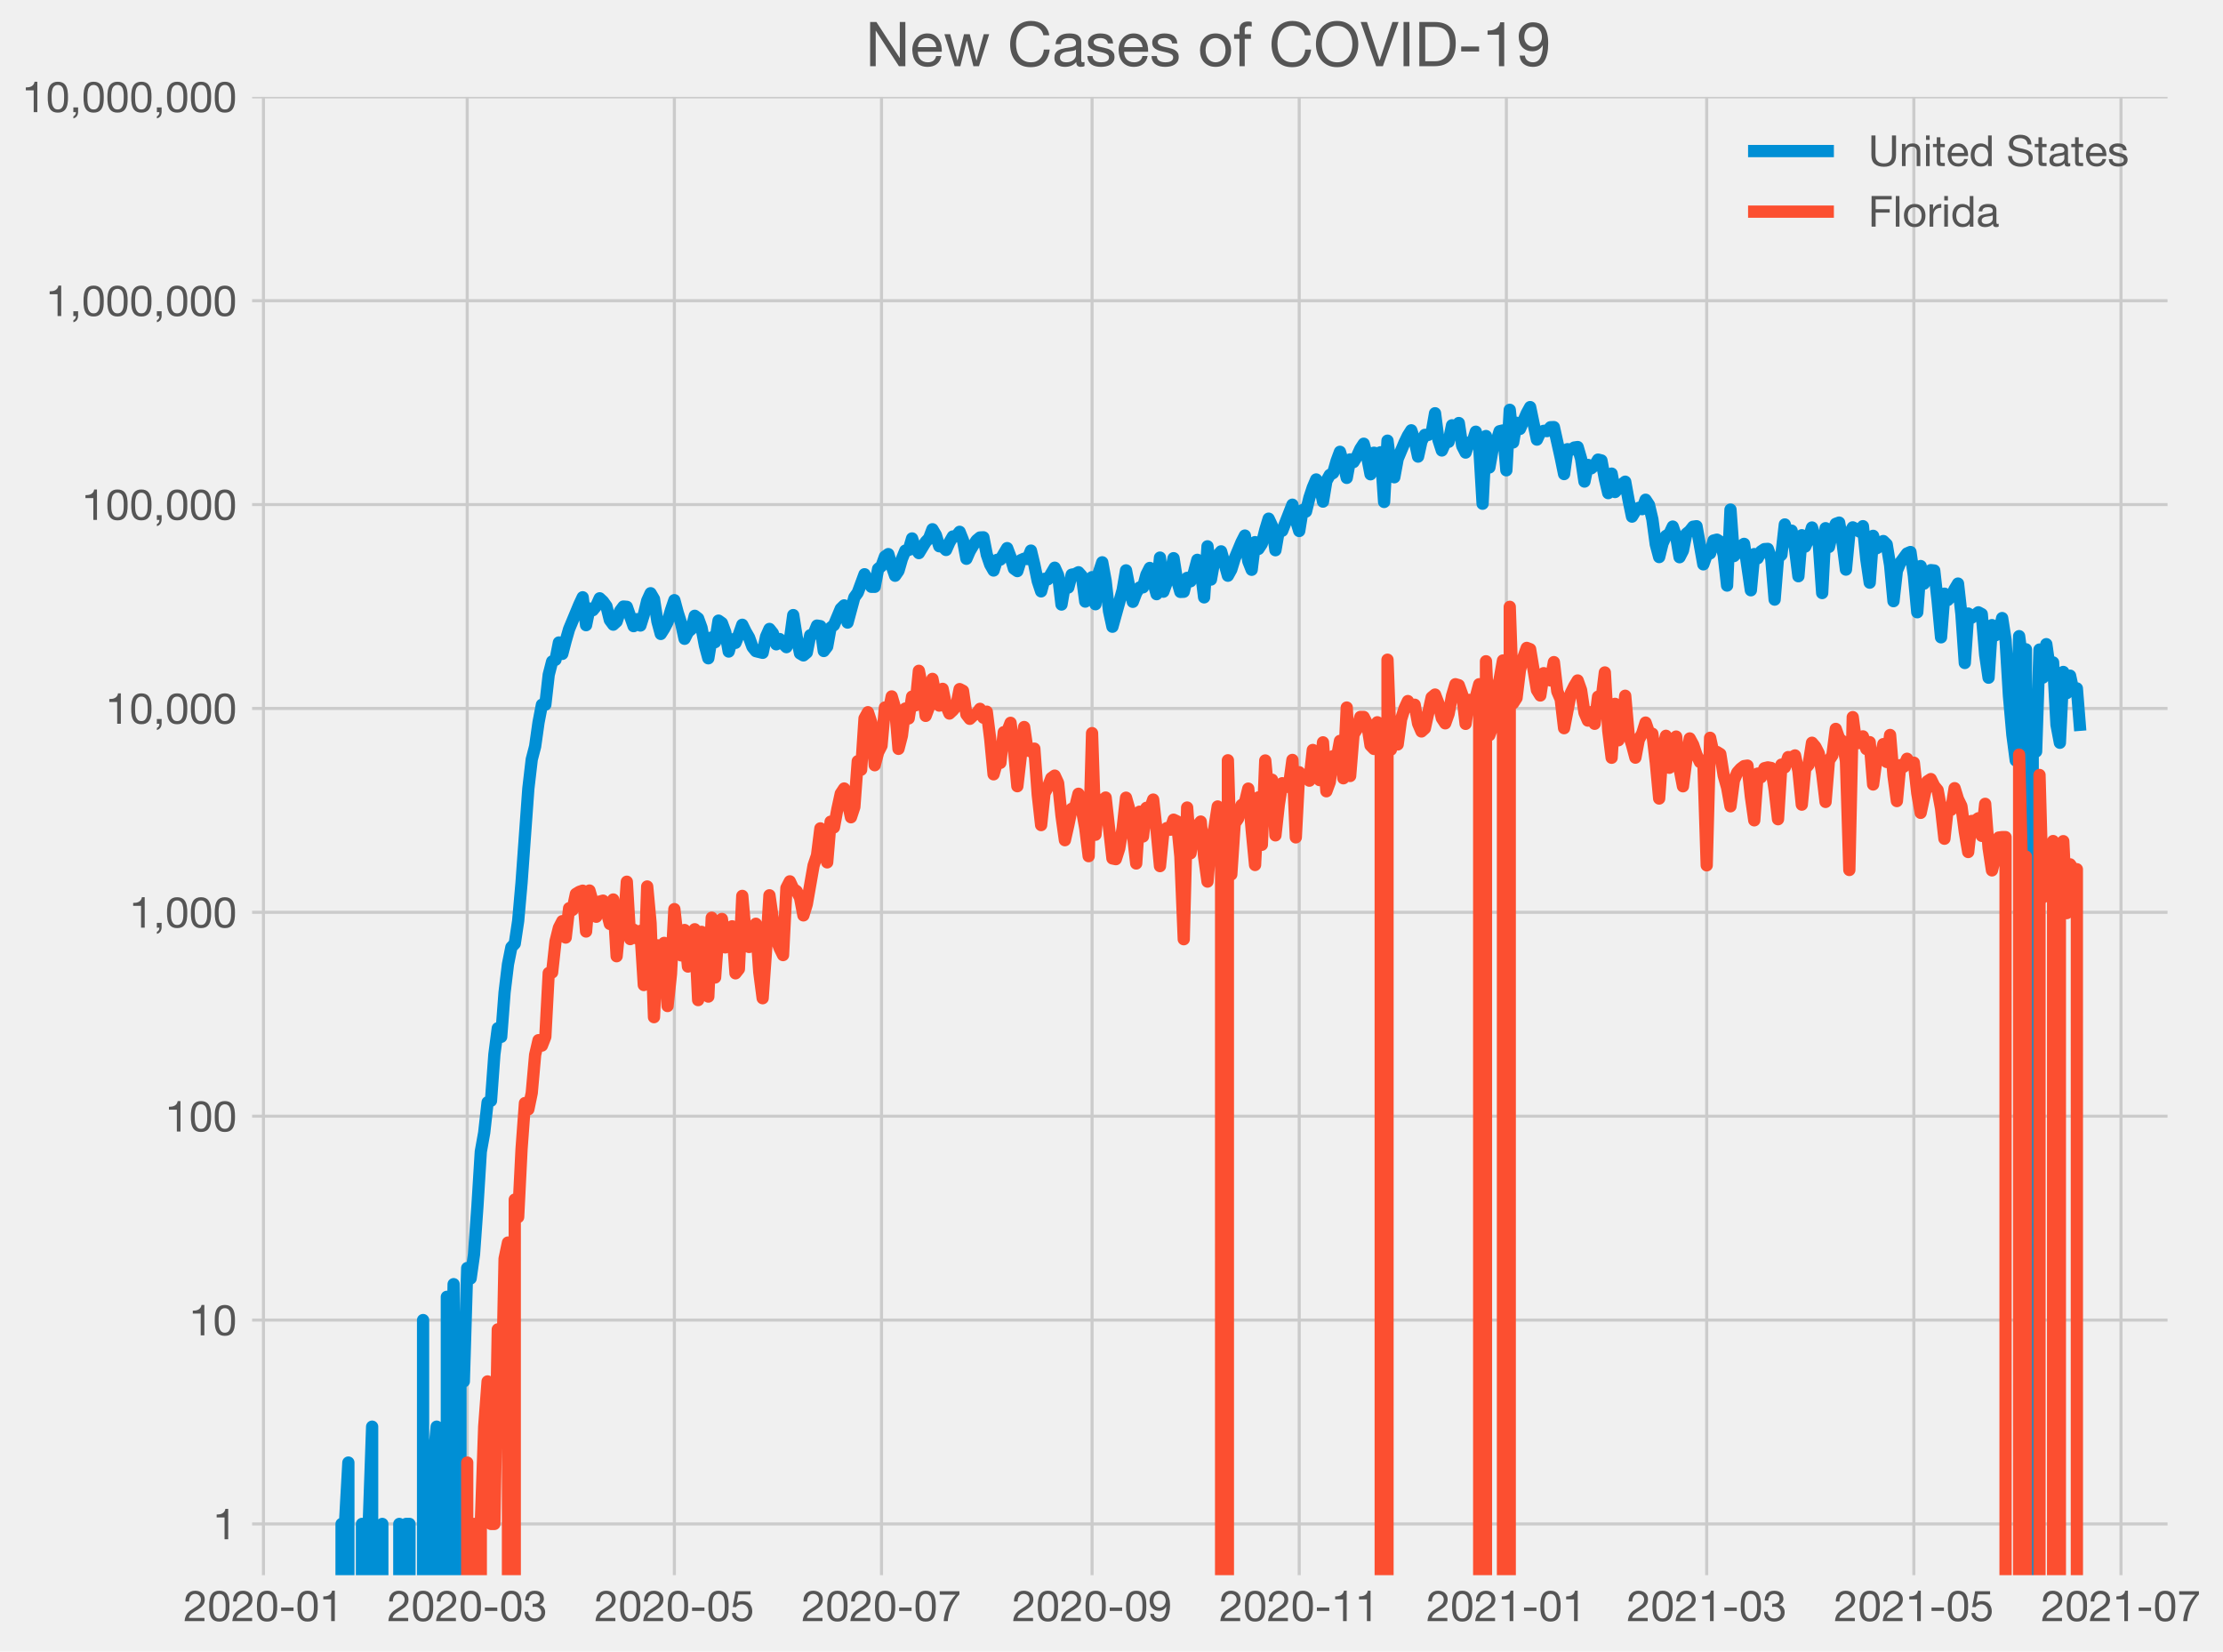 <?xml version="1.0" encoding="utf-8" standalone="no"?>
<!DOCTYPE svg PUBLIC "-//W3C//DTD SVG 1.1//EN"
  "http://www.w3.org/Graphics/SVG/1.1/DTD/svg11.dtd">
<!-- Created with matplotlib (https://matplotlib.org/) -->
<svg height="538.891pt" version="1.1" viewBox="0 0 725.243 538.891" width="725.243pt" xmlns="http://www.w3.org/2000/svg" xmlns:xlink="http://www.w3.org/1999/xlink">
 <defs>
  <style type="text/css">*{stroke-linecap:butt;stroke-linejoin:round;}</style>
 </defs>
 <g id="figure_1">
  <g id="patch_1">
   <path d="M 0 538.891 
L 725.243 538.891 
L 725.243 0 
L 0 0 
z
" style="fill:#f0f0f0;"/>
  </g>
  <g id="axes_1">
   <g id="patch_2">
    <path d="M 80.748 515.436 
L 707.148 515.436 
L 707.148 31.596 
L 80.748 31.596 
z
" style="fill:#f0f0f0;"/>
   </g>
   <g id="matplotlib.axis_1">
    <g id="xtick_1">
     <g id="line2d_1">
      <path clip-path="url(#p5b2f5e4c82)" d="M 85.955 515.436 
L 85.955 31.596 
" style="fill:none;stroke:#cbcbcb;"/>
     </g>
     <g id="line2d_2"/>
     <g id="text_1">
      <!-- 2020-01 -->
      <g style="fill:#555555;" transform="translate(59.882 528.932)scale(0.14 -0.14)">
       <defs>
        <path d="M 4.406 45.797 
L 12.906 45.797 
Q 12.797 49 13.547 52.141 
Q 14.297 55.297 16 57.797 
Q 17.703 60.297 20.344 61.844 
Q 23 63.406 26.703 63.406 
Q 29.5 63.406 32 62.5 
Q 34.5 61.594 36.344 59.891 
Q 38.203 58.203 39.297 55.844 
Q 40.406 53.5 40.406 50.594 
Q 40.406 46.906 39.25 44.094 
Q 38.094 41.297 35.844 38.891 
Q 33.594 36.5 30.188 34.141 
Q 26.797 31.797 22.297 29 
Q 18.594 26.797 15.188 24.297 
Q 11.797 21.797 9.094 18.5 
Q 6.406 15.203 4.656 10.75 
Q 2.906 6.297 2.406 0 
L 48.703 0 
L 48.703 7.5 
L 12.297 7.5 
Q 12.906 10.797 14.844 13.344 
Q 16.797 15.906 19.547 18.094 
Q 22.297 20.297 25.594 22.25 
Q 28.906 24.203 32.203 26.203 
Q 35.5 28.297 38.594 30.594 
Q 41.703 32.906 44.094 35.75 
Q 46.5 38.594 47.953 42.188 
Q 49.406 45.797 49.406 50.5 
Q 49.406 55.5 47.656 59.297 
Q 45.906 63.094 42.906 65.641 
Q 39.906 68.203 35.844 69.547 
Q 31.797 70.906 27.203 70.906 
Q 21.594 70.906 17.188 69 
Q 12.797 67.094 9.844 63.75 
Q 6.906 60.406 5.5 55.797 
Q 4.094 51.203 4.406 45.797 
z
" id="HelveticaNeue-50"/>
        <path d="M 13.203 34.906 
Q 13.203 37.5 13.25 40.641 
Q 13.297 43.797 13.75 46.938 
Q 14.203 50.094 15.047 53.094 
Q 15.906 56.094 17.547 58.344 
Q 19.203 60.594 21.703 62 
Q 24.203 63.406 27.797 63.406 
Q 31.406 63.406 33.906 62 
Q 36.406 60.594 38.047 58.344 
Q 39.703 56.094 40.547 53.094 
Q 41.406 50.094 41.844 46.938 
Q 42.297 43.797 42.344 40.641 
Q 42.406 37.5 42.406 34.906 
Q 42.406 30.906 42.156 25.953 
Q 41.906 21 40.547 16.641 
Q 39.203 12.297 36.203 9.297 
Q 33.203 6.297 27.797 6.297 
Q 22.406 6.297 19.406 9.297 
Q 16.406 12.297 15.047 16.641 
Q 13.703 21 13.453 25.953 
Q 13.203 30.906 13.203 34.906 
z
M 4.203 34.797 
Q 4.203 30.906 4.391 26.703 
Q 4.594 22.5 5.391 18.5 
Q 6.203 14.5 7.703 10.953 
Q 9.203 7.406 11.797 4.703 
Q 14.406 2 18.344 0.453 
Q 22.297 -1.094 27.797 -1.094 
Q 33.406 -1.094 37.297 0.453 
Q 41.203 2 43.797 4.703 
Q 46.406 7.406 47.906 10.953 
Q 49.406 14.5 50.203 18.5 
Q 51 22.5 51.203 26.703 
Q 51.406 30.906 51.406 34.797 
Q 51.406 38.703 51.203 42.891 
Q 51 47.094 50.203 51.094 
Q 49.406 55.094 47.906 58.688 
Q 46.406 62.297 43.797 65 
Q 41.203 67.703 37.25 69.297 
Q 33.297 70.906 27.797 70.906 
Q 22.297 70.906 18.344 69.297 
Q 14.406 67.703 11.797 65 
Q 9.203 62.297 7.703 58.688 
Q 6.203 55.094 5.391 51.094 
Q 4.594 47.094 4.391 42.891 
Q 4.203 38.703 4.203 34.797 
z
" id="HelveticaNeue-48"/>
        <path d="M 5 31.797 
L 5 23.797 
L 33.906 23.797 
L 33.906 31.797 
z
" id="HelveticaNeue-45"/>
        <path d="M 35.594 0 
L 35.594 70.906 
L 29.094 70.906 
Q 28.406 66.906 26.5 64.297 
Q 24.594 61.703 21.844 60.203 
Q 19.094 58.703 15.688 58.141 
Q 12.297 57.594 8.703 57.594 
L 8.703 50.797 
L 27.094 50.797 
L 27.094 0 
z
" id="HelveticaNeue-49"/>
       </defs>
       <use xlink:href="#HelveticaNeue-50"/>
       <use x="55.6" xlink:href="#HelveticaNeue-48"/>
       <use x="111.2" xlink:href="#HelveticaNeue-50"/>
       <use x="166.8" xlink:href="#HelveticaNeue-48"/>
       <use x="222.4" xlink:href="#HelveticaNeue-45"/>
       <use x="261.3" xlink:href="#HelveticaNeue-48"/>
       <use x="316.9" xlink:href="#HelveticaNeue-49"/>
      </g>
     </g>
    </g>
    <g id="xtick_2">
     <g id="line2d_3">
      <path clip-path="url(#p5b2f5e4c82)" d="M 152.428 515.436 
L 152.428 31.596 
" style="fill:none;stroke:#cbcbcb;"/>
     </g>
     <g id="line2d_4"/>
     <g id="text_2">
      <!-- 2020-03 -->
      <g style="fill:#555555;" transform="translate(126.356 528.932)scale(0.14 -0.14)">
       <defs>
        <path d="M 21.797 40.5 
L 21.797 33.297 
Q 24.203 33.594 26.906 33.594 
Q 30.094 33.594 32.844 32.75 
Q 35.594 31.906 37.594 30.156 
Q 39.594 28.406 40.797 25.844 
Q 42 23.297 42 20 
Q 42 16.797 40.75 14.25 
Q 39.5 11.703 37.391 9.953 
Q 35.297 8.203 32.5 7.25 
Q 29.703 6.297 26.594 6.297 
Q 19.297 6.297 15.5 10.641 
Q 11.703 15 11.5 21.906 
L 3 21.906 
Q 2.906 16.406 4.547 12.094 
Q 6.203 7.797 9.297 4.844 
Q 12.406 1.906 16.797 0.406 
Q 21.203 -1.094 26.594 -1.094 
Q 31.594 -1.094 36.047 0.25 
Q 40.5 1.594 43.797 4.297 
Q 47.094 7 49.047 11.047 
Q 51 15.094 51 20.406 
Q 51 26.797 47.844 31.5 
Q 44.703 36.203 38.203 37.594 
L 38.203 37.797 
Q 42.406 39.703 45.203 43.391 
Q 48 47.094 48 51.906 
Q 48 56.797 46.344 60.391 
Q 44.703 64 41.797 66.297 
Q 38.906 68.594 34.953 69.75 
Q 31 70.906 26.406 70.906 
Q 21.094 70.906 17.047 69.203 
Q 13 67.5 10.297 64.5 
Q 7.594 61.5 6.141 57.297 
Q 4.703 53.094 4.5 48 
L 13 48 
Q 13 51.094 13.797 53.891 
Q 14.594 56.703 16.25 58.797 
Q 17.906 60.906 20.453 62.156 
Q 23 63.406 26.406 63.406 
Q 31.797 63.406 35.391 60.547 
Q 39 57.703 39 52 
Q 39 49.203 37.891 47 
Q 36.797 44.797 34.938 43.344 
Q 33.094 41.906 30.641 41.156 
Q 28.203 40.406 25.5 40.406 
L 23.703 40.406 
Q 23.203 40.406 22.703 40.406 
Q 22.297 40.406 21.797 40.5 
z
" id="HelveticaNeue-51"/>
       </defs>
       <use xlink:href="#HelveticaNeue-50"/>
       <use x="55.6" xlink:href="#HelveticaNeue-48"/>
       <use x="111.2" xlink:href="#HelveticaNeue-50"/>
       <use x="166.8" xlink:href="#HelveticaNeue-48"/>
       <use x="222.4" xlink:href="#HelveticaNeue-45"/>
       <use x="261.3" xlink:href="#HelveticaNeue-48"/>
       <use x="316.9" xlink:href="#HelveticaNeue-51"/>
      </g>
     </g>
    </g>
    <g id="xtick_3">
     <g id="line2d_5">
      <path clip-path="url(#p5b2f5e4c82)" d="M 220.01 515.436 
L 220.01 31.596 
" style="fill:none;stroke:#cbcbcb;"/>
     </g>
     <g id="line2d_6"/>
     <g id="text_3">
      <!-- 2020-05 -->
      <g style="fill:#555555;" transform="translate(193.937 528.932)scale(0.14 -0.14)">
       <defs>
        <path d="M 47 62.203 
L 47 69.703 
L 12 69.703 
L 5.406 32.906 
L 12.703 32.5 
Q 15.203 35.5 18.453 37.344 
Q 21.703 39.203 25.906 39.203 
Q 29.5 39.203 32.453 38 
Q 35.406 36.797 37.5 34.641 
Q 39.594 32.5 40.75 29.547 
Q 41.906 26.594 41.906 23.094 
Q 41.906 18.906 40.703 15.75 
Q 39.5 12.594 37.453 10.5 
Q 35.406 8.406 32.656 7.344 
Q 29.906 6.297 26.906 6.297 
Q 23.703 6.297 21.047 7.25 
Q 18.406 8.203 16.453 9.953 
Q 14.5 11.703 13.344 14.047 
Q 12.203 16.406 12 19.094 
L 3.5 19.094 
Q 3.594 14.297 5.391 10.5 
Q 7.203 6.703 10.297 4.141 
Q 13.406 1.594 17.453 0.25 
Q 21.5 -1.094 26.094 -1.094 
Q 32.297 -1.094 36.938 0.844 
Q 41.594 2.797 44.688 6.094 
Q 47.797 9.406 49.344 13.656 
Q 50.906 17.906 50.906 22.406 
Q 50.906 28.5 49.094 33.047 
Q 47.297 37.594 44.188 40.641 
Q 41.094 43.703 36.891 45.203 
Q 32.703 46.703 28 46.703 
Q 24.406 46.703 20.75 45.453 
Q 17.094 44.203 14.797 41.594 
L 14.594 41.797 
L 18.406 62.203 
z
" id="HelveticaNeue-53"/>
       </defs>
       <use xlink:href="#HelveticaNeue-50"/>
       <use x="55.6" xlink:href="#HelveticaNeue-48"/>
       <use x="111.2" xlink:href="#HelveticaNeue-50"/>
       <use x="166.8" xlink:href="#HelveticaNeue-48"/>
       <use x="222.4" xlink:href="#HelveticaNeue-45"/>
       <use x="261.3" xlink:href="#HelveticaNeue-48"/>
       <use x="316.9" xlink:href="#HelveticaNeue-53"/>
      </g>
     </g>
    </g>
    <g id="xtick_4">
     <g id="line2d_7">
      <path clip-path="url(#p5b2f5e4c82)" d="M 287.591 515.436 
L 287.591 31.596 
" style="fill:none;stroke:#cbcbcb;"/>
     </g>
     <g id="line2d_8"/>
     <g id="text_4">
      <!-- 2020-07 -->
      <g style="fill:#555555;" transform="translate(261.518 528.932)scale(0.14 -0.14)">
       <defs>
        <path d="M 50.906 62.406 
L 50.906 69.703 
L 5 69.703 
L 5 61.703 
L 42.203 61.703 
Q 36.594 55.797 31.75 48.797 
Q 26.906 41.797 23.203 33.938 
Q 19.5 26.094 17.141 17.547 
Q 14.797 9 14.203 0 
L 23.703 0 
Q 24.203 8.297 26.5 17.094 
Q 28.797 25.906 32.438 34.203 
Q 36.094 42.5 40.797 49.797 
Q 45.5 57.094 50.906 62.406 
z
" id="HelveticaNeue-55"/>
       </defs>
       <use xlink:href="#HelveticaNeue-50"/>
       <use x="55.6" xlink:href="#HelveticaNeue-48"/>
       <use x="111.2" xlink:href="#HelveticaNeue-50"/>
       <use x="166.8" xlink:href="#HelveticaNeue-48"/>
       <use x="222.4" xlink:href="#HelveticaNeue-45"/>
       <use x="261.3" xlink:href="#HelveticaNeue-48"/>
       <use x="316.9" xlink:href="#HelveticaNeue-55"/>
      </g>
     </g>
    </g>
    <g id="xtick_5">
     <g id="line2d_9">
      <path clip-path="url(#p5b2f5e4c82)" d="M 356.28 515.436 
L 356.28 31.596 
" style="fill:none;stroke:#cbcbcb;"/>
     </g>
     <g id="line2d_10"/>
     <g id="text_5">
      <!-- 2020-09 -->
      <g style="fill:#555555;" transform="translate(330.207 528.932)scale(0.14 -0.14)">
       <defs>
        <path d="M 13.406 17.094 
L 4.906 17.094 
Q 5.703 7.906 11.594 3.406 
Q 17.5 -1.094 26.406 -1.094 
Q 39.297 -1.094 45.141 8.75 
Q 51 18.594 51 37 
Q 51 47.094 49.047 53.641 
Q 47.094 60.203 43.797 64 
Q 40.5 67.797 36.094 69.344 
Q 31.703 70.906 26.703 70.906 
Q 21.594 70.906 17.297 69.203 
Q 13 67.5 9.891 64.453 
Q 6.797 61.406 5.094 57.156 
Q 3.406 52.906 3.406 47.797 
Q 3.406 42.594 4.844 38.188 
Q 6.297 33.797 9.141 30.688 
Q 12 27.594 16.203 25.844 
Q 20.406 24.094 25.797 24.094 
Q 31 24.094 35.391 26.75 
Q 39.797 29.406 42.203 33.906 
L 42.406 33.703 
Q 42 19.797 38.094 13.047 
Q 34.203 6.297 26.406 6.297 
Q 21.297 6.297 17.594 9.094 
Q 13.906 11.906 13.406 17.094 
z
M 40.906 47.203 
Q 40.906 44.094 39.906 41.25 
Q 38.906 38.406 37 36.25 
Q 35.094 34.094 32.391 32.844 
Q 29.703 31.594 26.406 31.594 
Q 23.297 31.594 20.75 32.844 
Q 18.203 34.094 16.344 36.188 
Q 14.5 38.297 13.453 41 
Q 12.406 43.703 12.406 46.594 
Q 12.406 49.906 13.156 52.906 
Q 13.906 55.906 15.547 58.25 
Q 17.203 60.594 19.844 62 
Q 22.5 63.406 26.297 63.406 
Q 29.906 63.406 32.594 62.094 
Q 35.297 60.797 37.141 58.547 
Q 39 56.297 39.953 53.391 
Q 40.906 50.5 40.906 47.203 
z
" id="HelveticaNeue-57"/>
       </defs>
       <use xlink:href="#HelveticaNeue-50"/>
       <use x="55.6" xlink:href="#HelveticaNeue-48"/>
       <use x="111.2" xlink:href="#HelveticaNeue-50"/>
       <use x="166.8" xlink:href="#HelveticaNeue-48"/>
       <use x="222.4" xlink:href="#HelveticaNeue-45"/>
       <use x="261.3" xlink:href="#HelveticaNeue-48"/>
       <use x="316.9" xlink:href="#HelveticaNeue-57"/>
      </g>
     </g>
    </g>
    <g id="xtick_6">
     <g id="line2d_11">
      <path clip-path="url(#p5b2f5e4c82)" d="M 423.861 515.436 
L 423.861 31.596 
" style="fill:none;stroke:#cbcbcb;"/>
     </g>
     <g id="line2d_12"/>
     <g id="text_6">
      <!-- 2020-11 -->
      <g style="fill:#555555;" transform="translate(397.788 528.932)scale(0.14 -0.14)">
       <use xlink:href="#HelveticaNeue-50"/>
       <use x="55.6" xlink:href="#HelveticaNeue-48"/>
       <use x="111.2" xlink:href="#HelveticaNeue-50"/>
       <use x="166.8" xlink:href="#HelveticaNeue-48"/>
       <use x="222.4" xlink:href="#HelveticaNeue-45"/>
       <use x="261.3" xlink:href="#HelveticaNeue-49"/>
       <use x="316.9" xlink:href="#HelveticaNeue-49"/>
      </g>
     </g>
    </g>
    <g id="xtick_7">
     <g id="line2d_13">
      <path clip-path="url(#p5b2f5e4c82)" d="M 491.442 515.436 
L 491.442 31.596 
" style="fill:none;stroke:#cbcbcb;"/>
     </g>
     <g id="line2d_14"/>
     <g id="text_7">
      <!-- 2021-01 -->
      <g style="fill:#555555;" transform="translate(465.369 528.932)scale(0.14 -0.14)">
       <use xlink:href="#HelveticaNeue-50"/>
       <use x="55.6" xlink:href="#HelveticaNeue-48"/>
       <use x="111.2" xlink:href="#HelveticaNeue-50"/>
       <use x="166.8" xlink:href="#HelveticaNeue-49"/>
       <use x="222.4" xlink:href="#HelveticaNeue-45"/>
       <use x="261.3" xlink:href="#HelveticaNeue-48"/>
       <use x="316.9" xlink:href="#HelveticaNeue-49"/>
      </g>
     </g>
    </g>
    <g id="xtick_8">
     <g id="line2d_15">
      <path clip-path="url(#p5b2f5e4c82)" d="M 556.808 515.436 
L 556.808 31.596 
" style="fill:none;stroke:#cbcbcb;"/>
     </g>
     <g id="line2d_16"/>
     <g id="text_8">
      <!-- 2021-03 -->
      <g style="fill:#555555;" transform="translate(530.735 528.932)scale(0.14 -0.14)">
       <use xlink:href="#HelveticaNeue-50"/>
       <use x="55.6" xlink:href="#HelveticaNeue-48"/>
       <use x="111.2" xlink:href="#HelveticaNeue-50"/>
       <use x="166.8" xlink:href="#HelveticaNeue-49"/>
       <use x="222.4" xlink:href="#HelveticaNeue-45"/>
       <use x="261.3" xlink:href="#HelveticaNeue-48"/>
       <use x="316.9" xlink:href="#HelveticaNeue-51"/>
      </g>
     </g>
    </g>
    <g id="xtick_9">
     <g id="line2d_17">
      <path clip-path="url(#p5b2f5e4c82)" d="M 624.389 515.436 
L 624.389 31.596 
" style="fill:none;stroke:#cbcbcb;"/>
     </g>
     <g id="line2d_18"/>
     <g id="text_9">
      <!-- 2021-05 -->
      <g style="fill:#555555;" transform="translate(598.316 528.932)scale(0.14 -0.14)">
       <use xlink:href="#HelveticaNeue-50"/>
       <use x="55.6" xlink:href="#HelveticaNeue-48"/>
       <use x="111.2" xlink:href="#HelveticaNeue-50"/>
       <use x="166.8" xlink:href="#HelveticaNeue-49"/>
       <use x="222.4" xlink:href="#HelveticaNeue-45"/>
       <use x="261.3" xlink:href="#HelveticaNeue-48"/>
       <use x="316.9" xlink:href="#HelveticaNeue-53"/>
      </g>
     </g>
    </g>
    <g id="xtick_10">
     <g id="line2d_19">
      <path clip-path="url(#p5b2f5e4c82)" d="M 691.97 515.436 
L 691.97 31.596 
" style="fill:none;stroke:#cbcbcb;"/>
     </g>
     <g id="line2d_20"/>
     <g id="text_10">
      <!-- 2021-07 -->
      <g style="fill:#555555;" transform="translate(665.897 528.932)scale(0.14 -0.14)">
       <use xlink:href="#HelveticaNeue-50"/>
       <use x="55.6" xlink:href="#HelveticaNeue-48"/>
       <use x="111.2" xlink:href="#HelveticaNeue-50"/>
       <use x="166.8" xlink:href="#HelveticaNeue-49"/>
       <use x="222.4" xlink:href="#HelveticaNeue-45"/>
       <use x="261.3" xlink:href="#HelveticaNeue-48"/>
       <use x="316.9" xlink:href="#HelveticaNeue-55"/>
      </g>
     </g>
    </g>
   </g>
   <g id="matplotlib.axis_2">
    <g id="ytick_1">
     <g id="line2d_21">
      <path clip-path="url(#p5b2f5e4c82)" d="M 80.748 497.216 
L 707.148 497.216 
" style="fill:none;stroke:#cbcbcb;"/>
     </g>
     <g id="line2d_22"/>
     <g id="text_11">
      <!-- 1 -->
      <g style="fill:#555555;" transform="translate(69.465 502.214)scale(0.14 -0.14)">
       <use xlink:href="#HelveticaNeue-49"/>
      </g>
     </g>
    </g>
    <g id="ytick_2">
     <g id="line2d_23">
      <path clip-path="url(#p5b2f5e4c82)" d="M 80.748 430.698 
L 707.148 430.698 
" style="fill:none;stroke:#cbcbcb;"/>
     </g>
     <g id="line2d_24"/>
     <g id="text_12">
      <!-- 10 -->
      <g style="fill:#555555;" transform="translate(61.682 435.697)scale(0.14 -0.14)">
       <use xlink:href="#HelveticaNeue-49"/>
       <use x="55.6" xlink:href="#HelveticaNeue-48"/>
      </g>
     </g>
    </g>
    <g id="ytick_3">
     <g id="line2d_25">
      <path clip-path="url(#p5b2f5e4c82)" d="M 80.748 364.181 
L 707.148 364.181 
" style="fill:none;stroke:#cbcbcb;"/>
     </g>
     <g id="line2d_26"/>
     <g id="text_13">
      <!-- 100 -->
      <g style="fill:#555555;" transform="translate(53.899 369.18)scale(0.14 -0.14)">
       <use xlink:href="#HelveticaNeue-49"/>
       <use x="55.6" xlink:href="#HelveticaNeue-48"/>
       <use x="111.2" xlink:href="#HelveticaNeue-48"/>
      </g>
     </g>
    </g>
    <g id="ytick_4">
     <g id="line2d_27">
      <path clip-path="url(#p5b2f5e4c82)" d="M 80.748 297.664 
L 707.148 297.664 
" style="fill:none;stroke:#cbcbcb;"/>
     </g>
     <g id="line2d_28"/>
     <g id="text_14">
      <!-- 1,000 -->
      <g style="fill:#555555;" transform="translate(42.224 302.663)scale(0.14 -0.14)">
       <defs>
        <path d="M 8.297 11.094 
L 8.297 0 
L 14.203 0 
Q 14.297 -1.203 14.047 -2.594 
Q 13.797 -4 13.094 -5.344 
Q 12.406 -6.703 11.25 -7.844 
Q 10.094 -9 8.406 -9.594 
L 8.406 -14.594 
Q 14.203 -12.906 16.797 -8.797 
Q 19.406 -4.703 19.406 1 
L 19.406 11.094 
z
" id="HelveticaNeue-44"/>
       </defs>
       <use xlink:href="#HelveticaNeue-49"/>
       <use x="55.6" xlink:href="#HelveticaNeue-44"/>
       <use x="83.4" xlink:href="#HelveticaNeue-48"/>
       <use x="139" xlink:href="#HelveticaNeue-48"/>
       <use x="194.6" xlink:href="#HelveticaNeue-48"/>
      </g>
     </g>
    </g>
    <g id="ytick_5">
     <g id="line2d_29">
      <path clip-path="url(#p5b2f5e4c82)" d="M 80.748 231.147 
L 707.148 231.147 
" style="fill:none;stroke:#cbcbcb;"/>
     </g>
     <g id="line2d_30"/>
     <g id="text_15">
      <!-- 10,000 -->
      <g style="fill:#555555;" transform="translate(34.441 236.145)scale(0.14 -0.14)">
       <use xlink:href="#HelveticaNeue-49"/>
       <use x="55.6" xlink:href="#HelveticaNeue-48"/>
       <use x="111.2" xlink:href="#HelveticaNeue-44"/>
       <use x="139" xlink:href="#HelveticaNeue-48"/>
       <use x="194.6" xlink:href="#HelveticaNeue-48"/>
       <use x="250.2" xlink:href="#HelveticaNeue-48"/>
      </g>
     </g>
    </g>
    <g id="ytick_6">
     <g id="line2d_31">
      <path clip-path="url(#p5b2f5e4c82)" d="M 80.748 164.63 
L 707.148 164.63 
" style="fill:none;stroke:#cbcbcb;"/>
     </g>
     <g id="line2d_32"/>
     <g id="text_16">
      <!-- 100,000 -->
      <g style="fill:#555555;" transform="translate(26.658 169.628)scale(0.14 -0.14)">
       <use xlink:href="#HelveticaNeue-49"/>
       <use x="55.6" xlink:href="#HelveticaNeue-48"/>
       <use x="111.2" xlink:href="#HelveticaNeue-48"/>
       <use x="166.8" xlink:href="#HelveticaNeue-44"/>
       <use x="194.6" xlink:href="#HelveticaNeue-48"/>
       <use x="250.2" xlink:href="#HelveticaNeue-48"/>
       <use x="305.8" xlink:href="#HelveticaNeue-48"/>
      </g>
     </g>
    </g>
    <g id="ytick_7">
     <g id="line2d_33">
      <path clip-path="url(#p5b2f5e4c82)" d="M 80.748 98.113 
L 707.148 98.113 
" style="fill:none;stroke:#cbcbcb;"/>
     </g>
     <g id="line2d_34"/>
     <g id="text_17">
      <!-- 1,000,000 -->
      <g style="fill:#555555;" transform="translate(14.983 103.111)scale(0.14 -0.14)">
       <use xlink:href="#HelveticaNeue-49"/>
       <use x="55.6" xlink:href="#HelveticaNeue-44"/>
       <use x="83.4" xlink:href="#HelveticaNeue-48"/>
       <use x="139" xlink:href="#HelveticaNeue-48"/>
       <use x="194.6" xlink:href="#HelveticaNeue-48"/>
       <use x="250.2" xlink:href="#HelveticaNeue-44"/>
       <use x="278" xlink:href="#HelveticaNeue-48"/>
       <use x="333.6" xlink:href="#HelveticaNeue-48"/>
       <use x="389.2" xlink:href="#HelveticaNeue-48"/>
      </g>
     </g>
    </g>
    <g id="ytick_8">
     <g id="line2d_35">
      <path clip-path="url(#p5b2f5e4c82)" d="M 80.748 31.596 
L 707.148 31.596 
" style="fill:none;stroke:#cbcbcb;"/>
     </g>
     <g id="line2d_36"/>
     <g id="text_18">
      <!-- 10,000,000 -->
      <g style="fill:#555555;" transform="translate(7.2 36.594)scale(0.14 -0.14)">
       <use xlink:href="#HelveticaNeue-49"/>
       <use x="55.6" xlink:href="#HelveticaNeue-48"/>
       <use x="111.2" xlink:href="#HelveticaNeue-44"/>
       <use x="139" xlink:href="#HelveticaNeue-48"/>
       <use x="194.6" xlink:href="#HelveticaNeue-48"/>
       <use x="250.2" xlink:href="#HelveticaNeue-48"/>
       <use x="305.8" xlink:href="#HelveticaNeue-44"/>
       <use x="333.6" xlink:href="#HelveticaNeue-48"/>
       <use x="389.2" xlink:href="#HelveticaNeue-48"/>
       <use x="444.8" xlink:href="#HelveticaNeue-48"/>
      </g>
     </g>
    </g>
    <g id="ytick_9">
     <g id="line2d_37"/>
    </g>
    <g id="ytick_10">
     <g id="line2d_38"/>
    </g>
    <g id="ytick_11">
     <g id="line2d_39"/>
    </g>
    <g id="ytick_12">
     <g id="line2d_40"/>
    </g>
    <g id="ytick_13">
     <g id="line2d_41"/>
    </g>
    <g id="ytick_14">
     <g id="line2d_42"/>
    </g>
    <g id="ytick_15">
     <g id="line2d_43"/>
    </g>
    <g id="ytick_16">
     <g id="line2d_44"/>
    </g>
    <g id="ytick_17">
     <g id="line2d_45"/>
    </g>
    <g id="ytick_18">
     <g id="line2d_46"/>
    </g>
    <g id="ytick_19">
     <g id="line2d_47"/>
    </g>
    <g id="ytick_20">
     <g id="line2d_48"/>
    </g>
    <g id="ytick_21">
     <g id="line2d_49"/>
    </g>
    <g id="ytick_22">
     <g id="line2d_50"/>
    </g>
    <g id="ytick_23">
     <g id="line2d_51"/>
    </g>
    <g id="ytick_24">
     <g id="line2d_52"/>
    </g>
    <g id="ytick_25">
     <g id="line2d_53"/>
    </g>
    <g id="ytick_26">
     <g id="line2d_54"/>
    </g>
    <g id="ytick_27">
     <g id="line2d_55"/>
    </g>
    <g id="ytick_28">
     <g id="line2d_56"/>
    </g>
    <g id="ytick_29">
     <g id="line2d_57"/>
    </g>
    <g id="ytick_30">
     <g id="line2d_58"/>
    </g>
    <g id="ytick_31">
     <g id="line2d_59"/>
    </g>
    <g id="ytick_32">
     <g id="line2d_60"/>
    </g>
    <g id="ytick_33">
     <g id="line2d_61"/>
    </g>
    <g id="ytick_34">
     <g id="line2d_62"/>
    </g>
    <g id="ytick_35">
     <g id="line2d_63"/>
    </g>
    <g id="ytick_36">
     <g id="line2d_64"/>
    </g>
    <g id="ytick_37">
     <g id="line2d_65"/>
    </g>
    <g id="ytick_38">
     <g id="line2d_66"/>
    </g>
    <g id="ytick_39">
     <g id="line2d_67"/>
    </g>
    <g id="ytick_40">
     <g id="line2d_68"/>
    </g>
    <g id="ytick_41">
     <g id="line2d_69"/>
    </g>
    <g id="ytick_42">
     <g id="line2d_70"/>
    </g>
    <g id="ytick_43">
     <g id="line2d_71"/>
    </g>
    <g id="ytick_44">
     <g id="line2d_72"/>
    </g>
    <g id="ytick_45">
     <g id="line2d_73"/>
    </g>
    <g id="ytick_46">
     <g id="line2d_74"/>
    </g>
    <g id="ytick_47">
     <g id="line2d_75"/>
    </g>
    <g id="ytick_48">
     <g id="line2d_76"/>
    </g>
    <g id="ytick_49">
     <g id="line2d_77"/>
    </g>
    <g id="ytick_50">
     <g id="line2d_78"/>
    </g>
    <g id="ytick_51">
     <g id="line2d_79"/>
    </g>
    <g id="ytick_52">
     <g id="line2d_80"/>
    </g>
    <g id="ytick_53">
     <g id="line2d_81"/>
    </g>
    <g id="ytick_54">
     <g id="line2d_82"/>
    </g>
    <g id="ytick_55">
     <g id="line2d_83"/>
    </g>
    <g id="ytick_56">
     <g id="line2d_84"/>
    </g>
    <g id="ytick_57">
     <g id="line2d_85"/>
    </g>
    <g id="ytick_58">
     <g id="line2d_86"/>
    </g>
    <g id="ytick_59">
     <g id="line2d_87"/>
    </g>
    <g id="ytick_60">
     <g id="line2d_88"/>
    </g>
    <g id="ytick_61">
     <g id="line2d_89"/>
    </g>
    <g id="ytick_62">
     <g id="line2d_90"/>
    </g>
    <g id="ytick_63">
     <g id="line2d_91"/>
    </g>
    <g id="ytick_64">
     <g id="line2d_92"/>
    </g>
    <g id="ytick_65">
     <g id="line2d_93"/>
    </g>
    <g id="ytick_66">
     <g id="line2d_94"/>
    </g>
    <g id="ytick_67">
     <g id="line2d_95"/>
    </g>
    <g id="ytick_68">
     <g id="line2d_96"/>
    </g>
   </g>
   <g id="line2d_97">
    <path clip-path="url(#p5b2f5e4c82)" d="M 111.436 539.891 
L 111.437 497.216 
L 112.545 497.216 
L 113.652 477.192 
L 113.653 539.891 
M 118.083 539.891 
L 118.084 497.216 
L 120.3 497.216 
L 121.408 465.479 
L 121.409 539.891 
M 124.731 539.891 
L 124.731 497.216 
L 124.732 539.891 
M 130.27 539.891 
L 130.271 497.216 
L 130.271 539.891 
M 132.486 539.891 
L 132.487 497.216 
L 133.594 497.216 
L 133.595 539.891 
M 138.024 539.891 
L 138.026 430.698 
L 138.028 539.891 
M 141.349 539.891 
L 141.35 477.192 
L 142.457 465.479 
L 142.459 539.891 
M 145.779 539.891 
L 145.781 423.119 
L 146.889 477.192 
L 147.997 418.985 
L 147.999 539.891 
M 150.211 539.891 
L 150.213 450.722 
L 151.321 450.722 
L 152.428 413.718 
L 153.536 417.121 
L 154.644 409.265 
L 155.752 393.695 
L 156.86 375.75 
L 157.968 369.564 
L 159.076 359.646 
L 160.184 359.156 
L 161.292 344.014 
L 162.399 335.488 
L 163.507 338.295 
L 164.615 323.775 
L 165.723 314.621 
L 166.831 309.061 
L 167.939 307.885 
L 169.047 300.484 
L 170.155 287.965 
L 172.37 257.308 
L 173.478 247.799 
L 174.586 243.52 
L 175.694 235.689 
L 176.802 229.925 
L 177.91 229.922 
L 179.018 220.148 
L 180.126 215.822 
L 181.234 215.263 
L 182.341 209.623 
L 183.449 213.344 
L 184.557 209.076 
L 185.665 205.254 
L 188.989 197.26 
L 190.097 194.876 
L 191.205 203.974 
L 192.312 198.541 
L 193.42 199.088 
L 194.528 197.709 
L 195.636 195.207 
L 196.744 196.246 
L 197.852 197.8 
L 198.96 202.301 
L 200.068 203.802 
L 201.176 202.786 
L 202.283 199.378 
L 203.391 197.897 
L 204.499 197.993 
L 206.715 204.294 
L 207.823 202.034 
L 208.931 204.089 
L 210.039 200.558 
L 211.147 195.985 
L 212.254 193.555 
L 213.362 195.45 
L 214.47 202.739 
L 215.578 206.839 
L 216.686 205.083 
L 217.794 202.934 
L 218.902 199.068 
L 220.01 195.82 
L 221.118 199.921 
L 222.225 203.389 
L 223.333 208.42 
L 224.441 206.209 
L 225.549 205.254 
L 226.657 200.914 
L 227.765 201.769 
L 228.873 204.83 
L 229.981 210.669 
L 231.089 214.782 
L 232.196 207.979 
L 233.304 209.515 
L 234.412 202.495 
L 235.52 203.282 
L 236.628 206.27 
L 237.736 212.584 
L 238.844 208.598 
L 239.952 209.746 
L 241.06 206.998 
L 242.167 203.842 
L 243.275 206.099 
L 244.383 208.02 
L 245.491 211.079 
L 246.599 212.453 
L 248.815 212.997 
L 249.923 207.705 
L 251.031 205.204 
L 252.138 206.591 
L 253.246 210.222 
L 254.354 208.506 
L 255.462 210.003 
L 256.57 211.142 
L 257.678 208.879 
L 258.786 200.681 
L 259.894 207.7 
L 261.002 213.195 
L 262.109 213.837 
L 263.217 212.903 
L 264.325 207.272 
L 265.433 206.833 
L 266.541 204.113 
L 267.649 204.294 
L 268.757 212.408 
L 269.865 210.955 
L 270.973 204.81 
L 272.08 203.93 
L 274.296 198.616 
L 275.404 197.523 
L 276.512 203.126 
L 278.728 194.908 
L 279.836 193.36 
L 282.051 187.36 
L 284.267 191.457 
L 285.375 191.466 
L 286.483 185.6 
L 287.591 184.668 
L 288.699 181.608 
L 289.807 180.79 
L 290.915 184.65 
L 292.022 187.847 
L 293.13 186.247 
L 294.238 182.385 
L 295.346 179.65 
L 296.454 179.44 
L 297.562 175.675 
L 298.67 179.042 
L 299.778 180.463 
L 301.993 176.808 
L 303.101 175.626 
L 304.209 172.677 
L 305.317 174.555 
L 306.425 178.23 
L 307.533 178.311 
L 308.641 179.441 
L 309.749 176.951 
L 310.857 175.041 
L 311.964 174.931 
L 313.072 173.514 
L 314.18 176.296 
L 315.288 182.314 
L 316.396 179.784 
L 317.504 177.924 
L 318.612 176.293 
L 319.72 175.371 
L 320.828 175.312 
L 321.935 180.956 
L 323.043 184.198 
L 324.151 186.145 
L 325.259 182.673 
L 326.367 182.579 
L 328.583 178.835 
L 329.691 181.774 
L 330.798 185.545 
L 331.906 186.335 
L 333.014 182.776 
L 334.122 182.282 
L 335.23 182.398 
L 336.338 179.639 
L 337.446 184.227 
L 338.554 189.596 
L 339.662 192.946 
L 340.769 188.854 
L 341.877 189.002 
L 344.093 185.22 
L 345.201 187.68 
L 346.309 197.247 
L 347.417 190.809 
L 348.525 191.696 
L 349.633 187.493 
L 350.74 187.308 
L 351.848 186.71 
L 352.956 187.949 
L 354.064 196.283 
L 355.172 193.757 
L 356.28 188.314 
L 357.388 197.148 
L 358.496 186.816 
L 359.604 183.463 
L 360.711 189.516 
L 361.819 199.411 
L 362.927 204.486 
L 366.251 192.536 
L 367.359 186.094 
L 368.467 191.754 
L 369.575 196.358 
L 370.682 193.44 
L 371.79 191.671 
L 372.898 191.633 
L 374.006 187.499 
L 375.114 185.304 
L 376.222 189.82 
L 377.33 193.859 
L 378.438 181.926 
L 379.546 193.048 
L 380.653 190.001 
L 381.761 187.568 
L 382.869 182.121 
L 383.977 189.215 
L 385.085 193.12 
L 386.193 193.072 
L 387.301 188.546 
L 388.409 189.65 
L 389.517 186.801 
L 390.624 182.656 
L 391.732 185.966 
L 392.84 194.905 
L 393.948 178.248 
L 395.056 189.103 
L 396.164 182.961 
L 397.272 181.183 
L 398.38 179.891 
L 400.595 187.837 
L 401.703 185.823 
L 402.811 182.22 
L 405.027 176.918 
L 406.135 174.743 
L 407.243 183.101 
L 408.351 185.904 
L 409.459 176.879 
L 410.566 179.102 
L 411.674 177.415 
L 412.782 172.891 
L 413.89 169.224 
L 414.998 171.593 
L 416.106 179.524 
L 417.214 173.083 
L 418.322 173.177 
L 421.645 164.668 
L 422.753 169.594 
L 423.861 173.252 
L 424.969 166.413 
L 426.077 166.908 
L 427.185 162.385 
L 428.293 159.044 
L 429.401 156.43 
L 430.508 157.969 
L 431.616 163.659 
L 432.724 156.953 
L 433.832 154.961 
L 434.94 154.321 
L 436.048 150.403 
L 437.156 147.411 
L 438.264 151.227 
L 439.372 155.92 
L 440.479 149.892 
L 441.587 150.759 
L 442.695 148.916 
L 443.803 146.47 
L 444.911 144.771 
L 446.019 148.974 
L 447.127 154.746 
L 448.235 147.712 
L 449.343 147.995 
L 450.45 147.555 
L 451.558 163.776 
L 452.666 143.774 
L 453.774 152.647 
L 454.882 155.721 
L 455.99 149.707 
L 458.206 144.437 
L 459.314 142.153 
L 460.421 140.397 
L 461.529 143.793 
L 462.637 148.976 
L 463.745 143.964 
L 464.853 141.89 
L 465.961 141.889 
L 467.069 141.177 
L 468.177 134.831 
L 469.285 143.538 
L 470.392 146.98 
L 471.5 144.477 
L 472.608 144.159 
L 473.716 138.764 
L 474.824 139.617 
L 475.932 138.023 
L 477.04 145.5 
L 478.148 147.664 
L 479.256 144.388 
L 480.363 144.374 
L 481.471 140.851 
L 482.579 145.557 
L 483.687 164.356 
L 484.795 142.268 
L 485.903 152.517 
L 487.011 146.239 
L 488.119 144.458 
L 489.227 140.7 
L 490.334 140.444 
L 491.442 153.45 
L 492.55 133.712 
L 493.658 144.35 
L 494.766 137.949 
L 495.874 139.948 
L 498.09 134.851 
L 499.198 132.818 
L 501.413 143.432 
L 502.521 141.035 
L 503.629 140.572 
L 504.737 140.653 
L 505.845 139.399 
L 506.953 139.357 
L 509.168 149.285 
L 510.276 154.677 
L 511.384 146.557 
L 512.492 146.782 
L 513.6 146.015 
L 514.708 145.851 
L 515.816 149.657 
L 516.924 157.123 
L 518.032 151.677 
L 519.139 152.796 
L 520.247 151.826 
L 521.355 149.958 
L 522.463 150.231 
L 523.571 156.218 
L 524.679 160.895 
L 525.787 154.53 
L 526.895 160.533 
L 529.11 158.038 
L 530.218 157.162 
L 531.326 163.234 
L 532.434 168.559 
L 533.542 166.731 
L 534.65 165.696 
L 535.758 166.12 
L 536.866 163.046 
L 537.974 164.737 
L 539.081 169.441 
L 540.189 177.621 
L 541.297 181.757 
L 542.405 177.282 
L 543.513 174.867 
L 544.621 174.203 
L 545.729 171.803 
L 546.837 175.049 
L 547.945 181.806 
L 549.052 179.644 
L 550.16 174.156 
L 551.268 173.253 
L 552.376 171.851 
L 553.484 171.69 
L 555.7 184.135 
L 556.808 181.023 
L 557.916 180.544 
L 559.023 176.366 
L 560.131 176.077 
L 561.239 176.766 
L 562.347 181.079 
L 563.455 191.053 
L 564.563 166.26 
L 565.671 181.438 
L 566.779 180.269 
L 567.887 178.26 
L 568.994 177.446 
L 571.21 192.59 
L 572.318 180.785 
L 573.426 182.148 
L 574.534 179.905 
L 575.642 179.163 
L 576.75 179.088 
L 577.858 182.204 
L 578.965 195.631 
L 580.073 182.05 
L 581.181 180.997 
L 582.289 171.111 
L 583.397 175.303 
L 584.505 173.133 
L 585.613 179.051 
L 586.721 188.01 
L 587.829 174.63 
L 588.936 178.331 
L 590.044 175.797 
L 591.152 172.108 
L 592.26 175.522 
L 593.368 177.461 
L 594.476 193.49 
L 595.584 172.333 
L 596.692 178.452 
L 597.8 173.684 
L 598.907 170.914 
L 600.015 170.51 
L 601.123 177.182 
L 602.231 185.847 
L 603.339 174.147 
L 604.447 172.062 
L 605.555 172.652 
L 606.663 173.448 
L 607.771 171.677 
L 608.878 182.498 
L 609.986 190.105 
L 611.094 174.826 
L 612.202 178.899 
L 613.31 178.21 
L 614.418 176.528 
L 615.526 177.62 
L 616.634 184.384 
L 617.742 196.144 
L 618.849 186.236 
L 619.957 183.59 
L 622.173 180.575 
L 623.281 180.11 
L 624.389 187.852 
L 625.497 199.766 
L 626.605 184.686 
L 627.713 190.418 
L 628.82 187.878 
L 629.928 186.019 
L 631.036 186.14 
L 632.144 196.08 
L 633.252 207.942 
L 634.36 193.7 
L 635.468 195.759 
L 636.576 194.56 
L 637.684 192.254 
L 638.791 190.4 
L 639.899 200.34 
L 641.007 216.315 
L 642.115 200.184 
L 643.223 201.545 
L 645.439 199.785 
L 646.547 200.378 
L 647.655 213.664 
L 648.762 221.117 
L 649.87 203.96 
L 650.978 207.296 
L 652.086 206.604 
L 653.194 201.661 
L 654.302 208.776 
L 655.41 227.032 
L 656.518 239.678 
L 657.626 248.119 
L 658.733 207.558 
L 659.841 216.055 
L 660.949 211.847 
L 660.955 539.891 
M 663.16 539.891 
L 663.165 229.884 
L 664.273 245.205 
L 665.381 211.924 
L 666.489 221.086 
L 667.597 210.173 
L 668.704 217.999 
L 669.812 216.126 
L 670.92 236.478 
L 672.028 242.343 
L 673.136 219.238 
L 674.244 226.161 
L 675.352 220.451 
L 676.46 225.559 
L 677.568 224.606 
L 678.675 238.469 
L 678.675 238.469 
" style="fill:none;stroke:#008fd5;stroke-width:4;"/>
   </g>
   <g id="line2d_98">
    <path clip-path="url(#p5b2f5e4c82)" d="M 152.427 539.891 
L 152.428 477.192 
L 152.43 539.891 
M 154.644 539.891 
L 154.644 497.216 
L 154.645 539.891 
M 156.859 539.891 
L 156.86 497.216 
L 157.968 465.479 
L 159.076 450.722 
L 160.184 497.216 
L 161.292 497.216 
L 162.399 433.742 
L 163.507 465.479 
L 164.615 410.675 
L 165.723 405.408 
L 165.725 539.891 
M 167.936 539.891 
L 167.939 391.383 
L 169.047 397.097 
L 170.155 374.901 
L 171.263 359.894 
L 172.37 361.958 
L 173.478 356.602 
L 174.586 344.158 
L 175.694 339.376 
L 176.802 341.143 
L 177.91 338.295 
L 179.018 317.458 
L 180.126 317.286 
L 181.234 307.154 
L 182.341 302.701 
L 183.449 300.548 
L 184.557 305.898 
L 185.665 296.337 
L 186.773 296.895 
L 187.881 291.66 
L 188.989 290.988 
L 190.097 290.601 
L 191.205 303.93 
L 192.312 290.555 
L 193.42 294.442 
L 194.528 299.116 
L 195.636 294.159 
L 196.744 293.854 
L 197.852 297.149 
L 198.96 301.456 
L 200.068 293.476 
L 201.176 311.991 
L 202.283 300.516 
L 203.391 303.894 
L 204.499 287.677 
L 205.607 306.402 
L 206.715 303.327 
L 207.823 306.207 
L 208.931 303.716 
L 210.039 321.381 
L 211.147 289.231 
L 212.254 301.193 
L 213.362 331.872 
L 214.47 308.425 
L 215.578 311.943 
L 216.686 307.64 
L 217.794 328.24 
L 218.902 317.804 
L 220.01 296.615 
L 221.118 306.558 
L 222.225 311.708 
L 223.333 303.432 
L 224.441 315.358 
L 225.549 314.26 
L 226.657 303.186 
L 227.765 326.308 
L 228.873 304.038 
L 229.981 312.663 
L 231.089 325.163 
L 232.196 299.421 
L 233.304 318.927 
L 234.412 303.823 
L 235.52 299.823 
L 236.628 309.104 
L 237.736 304.953 
L 238.844 302.223 
L 239.952 317.572 
L 241.06 316.169 
L 242.167 292.301 
L 243.275 304.99 
L 244.383 308.976 
L 245.491 306.362 
L 246.599 301.39 
L 247.707 317.172 
L 248.815 325.692 
L 249.923 310.064 
L 251.031 292.11 
L 252.138 299.854 
L 253.246 306.402 
L 254.354 309.363 
L 255.462 311.614 
L 256.57 289.71 
L 257.678 287.555 
L 258.786 289.974 
L 259.894 290.759 
L 261.002 292.883 
L 262.109 298.663 
L 263.217 295.016 
L 265.433 282.369 
L 266.541 279.092 
L 267.649 270.273 
L 268.757 277.41 
L 269.865 281.366 
L 270.973 268.096 
L 272.08 269.95 
L 273.188 264 
L 274.296 258.932 
L 275.404 257.265 
L 276.512 261.524 
L 277.62 266.649 
L 278.728 263.297 
L 279.836 248.36 
L 280.944 251.148 
L 282.051 234.377 
L 283.159 232.371 
L 284.267 235.74 
L 285.375 249.673 
L 286.483 245.459 
L 287.591 243.313 
L 288.699 230.834 
L 289.807 232.665 
L 290.915 227.215 
L 292.022 230.977 
L 293.13 244.33 
L 294.238 240.053 
L 295.346 231.179 
L 296.454 234.4 
L 297.562 227.278 
L 298.67 230.125 
L 299.778 218.862 
L 300.886 224.416 
L 301.993 233.575 
L 303.101 230.629 
L 304.209 221.499 
L 305.317 227.195 
L 306.425 230.215 
L 307.533 224.752 
L 308.641 230.162 
L 309.749 232.812 
L 310.857 231.775 
L 311.964 230.436 
L 313.072 224.831 
L 314.18 225.405 
L 315.288 233.107 
L 316.396 234.539 
L 317.504 233.462 
L 318.612 232.793 
L 319.72 231.274 
L 320.828 234.168 
L 321.935 232.2 
L 323.043 241.025 
L 324.151 252.64 
L 325.259 248.702 
L 326.367 248.899 
L 327.475 238.885 
L 328.583 238.75 
L 329.691 235.835 
L 330.798 244.822 
L 331.906 256.519 
L 334.122 237.202 
L 335.23 244.789 
L 336.338 245.2 
L 337.446 244.257 
L 338.554 259.259 
L 339.662 269.207 
L 340.769 258.811 
L 341.877 256.798 
L 342.985 253.863 
L 344.093 253.057 
L 345.201 255.454 
L 346.309 266.179 
L 347.417 274.135 
L 348.525 269.261 
L 349.633 263.883 
L 350.74 263.447 
L 351.848 258.985 
L 352.956 264.09 
L 354.064 270.251 
L 355.172 279.351 
L 356.28 239.193 
L 357.388 272.35 
L 358.496 260.894 
L 359.604 264.081 
L 360.711 260.215 
L 362.927 280.081 
L 364.035 280.317 
L 365.143 276.843 
L 366.251 270.251 
L 367.359 260.262 
L 368.467 264.153 
L 369.575 272.098 
L 370.682 281.73 
L 371.79 264.831 
L 372.898 272.92 
L 374.006 263.571 
L 375.114 264.027 
L 376.222 260.878 
L 377.33 270.953 
L 378.438 282.591 
L 379.546 271.543 
L 380.653 270.173 
L 381.761 270.724 
L 382.869 267.44 
L 383.977 267.972 
L 385.085 279.397 
L 386.193 306.441 
L 387.301 263.473 
L 388.409 278.402 
L 389.517 269.752 
L 390.624 269.402 
L 391.732 268.055 
L 392.84 279.613 
L 393.948 287.636 
L 395.056 274.225 
L 396.164 270.262 
L 397.272 263.122 
L 398.38 266.827 
L 398.384 539.891 
M 400.591 539.891 
L 400.595 248.052 
L 401.703 285.322 
L 402.811 268.705 
L 403.919 267.077 
L 405.027 262.688 
L 406.135 261.898 
L 407.243 257.301 
L 408.351 270.747 
L 409.459 282.217 
L 410.566 260.167 
L 411.674 275.632 
L 412.782 248.114 
L 413.89 259.955 
L 414.998 254.401 
L 416.106 272.555 
L 417.214 262.508 
L 418.322 255.541 
L 419.43 256.798 
L 420.537 256.221 
L 421.645 247.938 
L 422.753 273.216 
L 423.861 251.961 
L 424.969 253.261 
L 426.077 253.348 
L 427.185 254.713 
L 428.293 244.692 
L 430.508 254.524 
L 431.616 242.203 
L 432.724 258.171 
L 433.832 255.174 
L 434.94 246.694 
L 436.048 247.861 
L 437.156 241.728 
L 438.264 253.933 
L 439.372 230.845 
L 440.479 253.186 
L 441.587 239.616 
L 442.695 237.865 
L 443.803 233.919 
L 444.911 233.919 
L 446.019 236.153 
L 447.127 243.207 
L 448.235 244.352 
L 449.343 235.656 
L 450.45 236.266 
L 450.455 539.891 
M 452.661 539.891 
L 452.666 215.239 
L 453.774 244.6 
L 454.882 239.99 
L 455.99 242.893 
L 457.098 234.686 
L 458.206 231.164 
L 459.314 228.737 
L 460.421 230.64 
L 461.529 229.928 
L 462.637 236.06 
L 463.745 238.656 
L 464.853 237.647 
L 467.069 227.527 
L 468.177 226.614 
L 469.285 229.526 
L 470.392 234.326 
L 471.5 236.005 
L 472.608 232.901 
L 473.716 227.007 
L 474.824 223.241 
L 475.932 223.568 
L 477.04 226.656 
L 478.148 236.18 
L 479.256 228.354 
L 480.363 229.92 
L 481.471 227.402 
L 482.579 223.243 
L 482.584 539.891 
M 484.79 539.891 
L 484.795 215.747 
L 485.903 239.88 
L 487.011 236.887 
L 488.119 225.7 
L 489.227 221.694 
L 490.334 215.494 
L 490.34 539.891 
M 492.545 539.891 
L 492.55 197.984 
L 493.658 229.456 
L 494.766 227.729 
L 495.874 218.616 
L 496.982 214.517 
L 498.09 211.39 
L 499.198 211.81 
L 501.413 225.136 
L 502.521 226.919 
L 503.629 219.635 
L 504.737 221.448 
L 505.845 222.011 
L 506.953 216.031 
L 508.061 225.595 
L 509.168 228.15 
L 510.276 237.586 
L 512.492 226.088 
L 513.6 223.851 
L 514.708 222.013 
L 515.816 225.141 
L 516.924 232.523 
L 518.032 235.104 
L 519.139 232.344 
L 520.247 236.156 
L 521.355 227.304 
L 522.463 228.457 
L 523.571 219.397 
L 524.679 238.369 
L 525.787 247.234 
L 526.895 229.647 
L 528.003 241.537 
L 529.11 238.656 
L 530.218 227.002 
L 531.326 239.512 
L 532.434 243.046 
L 533.542 247.199 
L 534.65 241.356 
L 535.758 239.315 
L 536.866 235.757 
L 537.974 239.01 
L 539.081 239.4 
L 540.189 248.755 
L 541.297 260.54 
L 542.405 244.508 
L 543.513 240.073 
L 544.621 250.502 
L 545.729 242.789 
L 546.837 240.318 
L 547.945 250.798 
L 549.052 256.546 
L 550.16 247.845 
L 551.268 240.927 
L 552.376 242.976 
L 553.484 246.282 
L 554.592 248.633 
L 555.7 248.213 
L 556.808 282.335 
L 557.916 240.721 
L 559.023 245.836 
L 560.131 245.341 
L 561.239 246.024 
L 562.347 253.02 
L 563.455 256.918 
L 564.563 263.069 
L 565.671 254.693 
L 566.779 252.033 
L 567.887 250.798 
L 568.994 249.96 
L 570.102 249.794 
L 571.21 259.877 
L 572.318 267.653 
L 573.426 252.404 
L 574.534 253.586 
L 575.642 250.638 
L 576.75 250.373 
L 577.858 250.57 
L 578.965 257.711 
L 580.073 267.288 
L 581.181 249.476 
L 582.289 250.356 
L 583.397 247.018 
L 584.505 247.133 
L 585.613 246.473 
L 586.721 251.502 
L 587.829 262.533 
L 588.936 250.815 
L 590.044 249.52 
L 591.152 242.331 
L 592.26 243.636 
L 593.368 245.822 
L 594.476 252.386 
L 595.584 261.64 
L 596.692 248.125 
L 597.8 246.463 
L 598.907 237.814 
L 600.015 240.956 
L 601.123 241.841 
L 602.231 248.312 
L 603.339 283.853 
L 604.447 233.973 
L 605.555 242.407 
L 606.663 242.45 
L 607.771 240.254 
L 608.878 244.389 
L 609.986 242.144 
L 611.094 255.954 
L 612.202 247.666 
L 613.31 248.047 
L 614.418 242.785 
L 615.526 248.607 
L 616.634 239.802 
L 617.742 253.137 
L 618.849 261.367 
L 619.957 249.646 
L 621.065 250.16 
L 622.173 247.558 
L 623.281 249.455 
L 624.389 248.846 
L 625.497 258.789 
L 626.605 265.214 
L 628.82 254.903 
L 629.928 254.189 
L 631.036 256.449 
L 632.144 257.783 
L 633.252 263.784 
L 634.36 273.653 
L 635.468 263.5 
L 636.576 264.208 
L 637.684 257.158 
L 638.791 260.741 
L 639.899 263.008 
L 641.007 271.403 
L 642.115 277.989 
L 643.223 267.869 
L 644.331 267.807 
L 645.439 266.977 
L 646.547 272.725 
L 647.655 262.261 
L 648.762 276.661 
L 649.87 283.979 
L 650.978 279.52 
L 652.086 273.266 
L 653.194 273.13 
L 654.302 273.13 
L 654.306 539.891 
M 658.729 539.891 
L 658.733 246.209 
L 659.841 291.59 
L 660.949 279.459 
L 660.954 539.891 
M 665.376 539.891 
L 665.381 252.854 
L 666.489 292.785 
L 667.597 284.268 
L 668.704 281.897 
L 669.812 274.405 
L 669.817 539.891 
M 672.024 539.891 
L 672.028 279.153 
L 673.136 274.444 
L 674.244 297.925 
L 675.352 282.014 
L 676.46 283.621 
L 677.568 283.603 
L 677.572 539.891 
L 677.572 539.891 
" style="fill:none;stroke:#fc4f30;stroke-width:4;"/>
   </g>
   <g id="patch_3">
    <path d="M 80.748 515.436 
L 80.748 31.596 
" style="fill:none;stroke:#f0f0f0;stroke-linecap:square;stroke-linejoin:miter;stroke-width:3;"/>
   </g>
   <g id="patch_4">
    <path d="M 80.748 515.436 
L 707.148 515.436 
" style="fill:none;stroke:#f0f0f0;stroke-linecap:square;stroke-linejoin:miter;stroke-width:3;"/>
   </g>
   <g id="text_19">
    <!-- New Cases of COVID-19 -->
    <g style="fill:#555555;" transform="translate(282.322 21.596)scale(0.202 -0.202)">
     <defs>
      <path d="M 7.703 71.406 
L 7.703 0 
L 16.703 0 
L 16.703 57.297 
L 16.906 57.297 
L 54.203 0 
L 64.594 0 
L 64.594 71.406 
L 55.594 71.406 
L 55.594 13.5 
L 55.406 13.5 
L 17.797 71.406 
z
" id="HelveticaNeue-78"/>
      <path d="M 42.297 30.797 
L 12.594 30.797 
Q 12.797 33.797 13.891 36.438 
Q 15 39.094 16.891 41.094 
Q 18.797 43.094 21.438 44.25 
Q 24.094 45.406 27.406 45.406 
Q 30.594 45.406 33.25 44.25 
Q 35.906 43.094 37.844 41.141 
Q 39.797 39.203 40.938 36.5 
Q 42.094 33.797 42.297 30.797 
z
M 50.5 16.406 
L 42.094 16.406 
Q 41 11.297 37.547 8.797 
Q 34.094 6.297 28.703 6.297 
Q 24.5 6.297 21.391 7.688 
Q 18.297 9.094 16.297 11.438 
Q 14.297 13.797 13.391 16.844 
Q 12.5 19.906 12.594 23.297 
L 51.297 23.297 
Q 51.5 28 50.453 33.203 
Q 49.406 38.406 46.656 42.797 
Q 43.906 47.203 39.344 50.047 
Q 34.797 52.906 27.906 52.906 
Q 22.594 52.906 18.141 50.906 
Q 13.703 48.906 10.453 45.297 
Q 7.203 41.703 5.391 36.797 
Q 3.594 31.906 3.594 26 
Q 3.797 20.094 5.344 15.094 
Q 6.906 10.094 10 6.5 
Q 13.094 2.906 17.641 0.906 
Q 22.203 -1.094 28.406 -1.094 
Q 37.203 -1.094 43 3.297 
Q 48.797 7.703 50.5 16.406 
z
" id="HelveticaNeue-101"/>
      <path d="M 57.594 0 
L 74.094 51.703 
L 65.297 51.703 
L 53.703 9.406 
L 53.5 9.406 
L 42.703 51.703 
L 33.406 51.703 
L 23 9.406 
L 22.797 9.406 
L 11.094 51.703 
L 1.703 51.703 
L 18.297 0 
L 27.5 0 
L 37.906 41.094 
L 38.094 41.094 
L 48.594 0 
z
" id="HelveticaNeue-119"/>
      <path id="HelveticaNeue-32"/>
      <path d="M 58 49.906 
L 67.5 49.906 
Q 66.703 55.594 64.094 59.938 
Q 61.5 64.297 57.594 67.188 
Q 53.703 70.094 48.703 71.594 
Q 43.703 73.094 38.094 73.094 
Q 29.906 73.094 23.547 70.141 
Q 17.203 67.203 12.953 62.094 
Q 8.703 57 6.5 50.141 
Q 4.297 43.297 4.297 35.5 
Q 4.297 27.703 6.344 20.891 
Q 8.406 14.094 12.5 9.094 
Q 16.594 4.094 22.797 1.25 
Q 29 -1.594 37.297 -1.594 
Q 51 -1.594 58.891 5.906 
Q 66.797 13.406 68.203 26.906 
L 58.703 26.906 
Q 58.406 22.5 56.906 18.703 
Q 55.406 14.906 52.75 12.156 
Q 50.094 9.406 46.438 7.844 
Q 42.797 6.297 38.094 6.297 
Q 31.703 6.297 27.094 8.688 
Q 22.5 11.094 19.547 15.141 
Q 16.594 19.203 15.188 24.641 
Q 13.797 30.094 13.797 36.203 
Q 13.797 41.797 15.188 47 
Q 16.594 52.203 19.547 56.25 
Q 22.5 60.297 27.047 62.688 
Q 31.594 65.094 38 65.094 
Q 45.5 65.094 50.953 61.297 
Q 56.406 57.5 58 49.906 
z
" id="HelveticaNeue-67"/>
      <path d="M 52.203 0.203 
Q 50 -1.094 46.094 -1.094 
Q 42.797 -1.094 40.844 0.75 
Q 38.906 2.594 38.906 6.797 
Q 35.406 2.594 30.75 0.75 
Q 26.094 -1.094 20.703 -1.094 
Q 17.203 -1.094 14.047 -0.297 
Q 10.906 0.5 8.594 2.203 
Q 6.297 3.906 4.938 6.656 
Q 3.594 9.406 3.594 13.297 
Q 3.594 17.703 5.094 20.5 
Q 6.594 23.297 9.047 25.047 
Q 11.5 26.797 14.641 27.688 
Q 17.797 28.594 21.094 29.203 
Q 24.594 29.906 27.75 30.25 
Q 30.906 30.594 33.297 31.25 
Q 35.703 31.906 37.094 33.156 
Q 38.5 34.406 38.5 36.797 
Q 38.5 39.594 37.453 41.297 
Q 36.406 43 34.75 43.891 
Q 33.094 44.797 31.047 45.094 
Q 29 45.406 27 45.406 
Q 21.594 45.406 18 43.344 
Q 14.406 41.297 14.094 35.594 
L 5.594 35.594 
Q 5.797 40.406 7.594 43.703 
Q 9.406 47 12.406 49.047 
Q 15.406 51.094 19.25 52 
Q 23.094 52.906 27.5 52.906 
Q 31 52.906 34.453 52.406 
Q 37.906 51.906 40.703 50.344 
Q 43.5 48.797 45.203 46 
Q 46.906 43.203 46.906 38.703 
L 46.906 12.094 
Q 46.906 9.094 47.25 7.688 
Q 47.594 6.297 49.594 6.297 
Q 50.703 6.297 52.203 6.797 
z
M 38.406 26.703 
Q 36.797 25.5 34.188 24.953 
Q 31.594 24.406 28.75 24.047 
Q 25.906 23.703 23 23.25 
Q 20.094 22.797 17.797 21.797 
Q 15.5 20.797 14.047 18.938 
Q 12.594 17.094 12.594 13.906 
Q 12.594 11.797 13.438 10.344 
Q 14.297 8.906 15.641 8 
Q 17 7.094 18.797 6.688 
Q 20.594 6.297 22.594 6.297 
Q 26.797 6.297 29.797 7.438 
Q 32.797 8.594 34.688 10.344 
Q 36.594 12.094 37.5 14.141 
Q 38.406 16.203 38.406 18 
z
" id="HelveticaNeue-97"/>
      <path d="M 11.594 16.297 
L 3.094 16.297 
Q 3.297 11.5 5.094 8.141 
Q 6.906 4.797 9.906 2.75 
Q 12.906 0.703 16.797 -0.188 
Q 20.703 -1.094 25 -1.094 
Q 28.906 -1.094 32.844 -0.344 
Q 36.797 0.406 39.938 2.297 
Q 43.094 4.203 45.047 7.297 
Q 47 10.406 47 15.094 
Q 47 18.797 45.547 21.297 
Q 44.094 23.797 41.75 25.438 
Q 39.406 27.094 36.344 28.094 
Q 33.297 29.094 30.094 29.797 
Q 27.094 30.5 24.094 31.141 
Q 21.094 31.797 18.688 32.75 
Q 16.297 33.703 14.75 35.141 
Q 13.203 36.594 13.203 38.797 
Q 13.203 40.797 14.203 42.047 
Q 15.203 43.297 16.797 44.047 
Q 18.406 44.797 20.344 45.094 
Q 22.297 45.406 24.203 45.406 
Q 26.297 45.406 28.344 44.953 
Q 30.406 44.5 32.094 43.5 
Q 33.797 42.5 34.891 40.844 
Q 36 39.203 36.203 36.703 
L 44.703 36.703 
Q 44.406 41.406 42.703 44.547 
Q 41 47.703 38.141 49.547 
Q 35.297 51.406 31.594 52.156 
Q 27.906 52.906 23.5 52.906 
Q 20.094 52.906 16.641 52.047 
Q 13.203 51.203 10.453 49.453 
Q 7.703 47.703 5.953 44.891 
Q 4.203 42.094 4.203 38.203 
Q 4.203 33.203 6.703 30.391 
Q 9.203 27.594 12.953 26.047 
Q 16.703 24.5 21.094 23.641 
Q 25.5 22.797 29.25 21.75 
Q 33 20.703 35.5 19 
Q 38 17.297 38 14 
Q 38 11.594 36.797 10.047 
Q 35.594 8.5 33.75 7.703 
Q 31.906 6.906 29.703 6.594 
Q 27.5 6.297 25.5 6.297 
Q 22.906 6.297 20.453 6.797 
Q 18 7.297 16.047 8.438 
Q 14.094 9.594 12.891 11.547 
Q 11.703 13.5 11.594 16.297 
z
" id="HelveticaNeue-115"/>
      <path d="M 12.594 25.797 
Q 12.594 30.5 13.844 34.141 
Q 15.094 37.797 17.297 40.297 
Q 19.5 42.797 22.453 44.094 
Q 25.406 45.406 28.703 45.406 
Q 32 45.406 34.953 44.094 
Q 37.906 42.797 40.094 40.297 
Q 42.297 37.797 43.547 34.141 
Q 44.797 30.5 44.797 25.797 
Q 44.797 21.094 43.547 17.438 
Q 42.297 13.797 40.094 11.344 
Q 37.906 8.906 34.953 7.594 
Q 32 6.297 28.703 6.297 
Q 25.406 6.297 22.453 7.594 
Q 19.5 8.906 17.297 11.344 
Q 15.094 13.797 13.844 17.438 
Q 12.594 21.094 12.594 25.797 
z
M 3.594 25.797 
Q 3.594 20.094 5.188 15.188 
Q 6.797 10.297 10 6.641 
Q 13.203 3 17.891 0.953 
Q 22.594 -1.094 28.703 -1.094 
Q 34.906 -1.094 39.547 0.953 
Q 44.203 3 47.391 6.641 
Q 50.594 10.297 52.188 15.188 
Q 53.797 20.094 53.797 25.797 
Q 53.797 31.5 52.188 36.453 
Q 50.594 41.406 47.391 45.047 
Q 44.203 48.703 39.547 50.797 
Q 34.906 52.906 28.703 52.906 
Q 22.594 52.906 17.891 50.797 
Q 13.203 48.703 10 45.047 
Q 6.797 41.406 5.188 36.453 
Q 3.594 31.5 3.594 25.797 
z
" id="HelveticaNeue-111"/>
      <path d="M 9.906 44.203 
L 9.906 0 
L 18.406 0 
L 18.406 44.203 
L 28.406 44.203 
L 28.406 51.703 
L 18.406 51.703 
L 18.406 58.906 
Q 18.406 62.297 20.094 63.5 
Q 21.797 64.703 24.906 64.703 
Q 26 64.703 27.297 64.547 
Q 28.594 64.406 29.703 64 
L 29.703 71.406 
Q 28.5 71.797 26.953 72 
Q 25.406 72.203 24.203 72.203 
Q 17.203 72.203 13.547 68.953 
Q 9.906 65.703 9.906 59.406 
L 9.906 51.703 
L 1.203 51.703 
L 1.203 44.203 
z
" id="HelveticaNeue-102"/>
      <path d="M 13.297 35.703 
Q 13.297 41.094 14.688 46.344 
Q 16.094 51.594 19.094 55.797 
Q 22.094 60 26.797 62.547 
Q 31.5 65.094 38 65.094 
Q 44.5 65.094 49.203 62.547 
Q 53.906 60 56.906 55.797 
Q 59.906 51.594 61.297 46.344 
Q 62.703 41.094 62.703 35.703 
Q 62.703 30.297 61.297 25.047 
Q 59.906 19.797 56.906 15.594 
Q 53.906 11.406 49.203 8.844 
Q 44.5 6.297 38 6.297 
Q 31.5 6.297 26.797 8.844 
Q 22.094 11.406 19.094 15.594 
Q 16.094 19.797 14.688 25.047 
Q 13.297 30.297 13.297 35.703 
z
M 3.797 35.703 
Q 3.797 28.406 5.938 21.656 
Q 8.094 14.906 12.391 9.703 
Q 16.703 4.5 23.094 1.453 
Q 29.5 -1.594 38 -1.594 
Q 46.5 -1.594 52.891 1.453 
Q 59.297 4.5 63.594 9.703 
Q 67.906 14.906 70.047 21.656 
Q 72.203 28.406 72.203 35.703 
Q 72.203 43 70.047 49.75 
Q 67.906 56.5 63.594 61.703 
Q 59.297 66.906 52.891 70 
Q 46.5 73.094 38 73.094 
Q 29.5 73.094 23.094 70 
Q 16.703 66.906 12.391 61.703 
Q 8.094 56.5 5.938 49.75 
Q 3.797 43 3.797 35.703 
z
" id="HelveticaNeue-79"/>
      <path d="M 35.906 0 
L 61.297 71.406 
L 51.406 71.406 
L 30.797 9.5 
L 30.594 9.5 
L 10.203 71.406 
L 0 71.406 
L 25.094 0 
z
" id="HelveticaNeue-86"/>
      <path d="M 8.203 71.406 
L 8.203 0 
L 17.703 0 
L 17.703 71.406 
z
" id="HelveticaNeue-73"/>
      <path d="M 17.297 8 
L 17.297 63.406 
L 33.297 63.406 
Q 39.906 63.406 44.406 61.547 
Q 48.906 59.703 51.75 56.141 
Q 54.594 52.594 55.844 47.547 
Q 57.094 42.5 57.094 36.094 
Q 57.094 29.5 55.75 24.844 
Q 54.406 20.203 52.297 17.094 
Q 50.203 14 47.547 12.203 
Q 44.906 10.406 42.203 9.453 
Q 39.5 8.5 37.094 8.25 
Q 34.703 8 33.094 8 
z
M 7.797 71.406 
L 7.797 0 
L 32.297 0 
Q 41.203 0 47.703 2.5 
Q 54.203 5 58.391 9.75 
Q 62.594 14.5 64.594 21.453 
Q 66.594 28.406 66.594 37.406 
Q 66.594 54.594 57.688 63 
Q 48.797 71.406 32.297 71.406 
z
" id="HelveticaNeue-68"/>
     </defs>
     <use xlink:href="#HelveticaNeue-78"/>
     <use x="72.2" xlink:href="#HelveticaNeue-101"/>
     <use x="125.9" xlink:href="#HelveticaNeue-119"/>
     <use x="201.7" xlink:href="#HelveticaNeue-32"/>
     <use x="229.5" xlink:href="#HelveticaNeue-67"/>
     <use x="301.7" xlink:href="#HelveticaNeue-97"/>
     <use x="355.4" xlink:href="#HelveticaNeue-115"/>
     <use x="405.4" xlink:href="#HelveticaNeue-101"/>
     <use x="459.1" xlink:href="#HelveticaNeue-115"/>
     <use x="509.1" xlink:href="#HelveticaNeue-32"/>
     <use x="536.9" xlink:href="#HelveticaNeue-111"/>
     <use x="594.3" xlink:href="#HelveticaNeue-102"/>
     <use x="623.9" xlink:href="#HelveticaNeue-32"/>
     <use x="651.7" xlink:href="#HelveticaNeue-67"/>
     <use x="723.9" xlink:href="#HelveticaNeue-79"/>
     <use x="799.9" xlink:href="#HelveticaNeue-86"/>
     <use x="861" xlink:href="#HelveticaNeue-73"/>
     <use x="886.9" xlink:href="#HelveticaNeue-68"/>
     <use x="957.3" xlink:href="#HelveticaNeue-45"/>
     <use x="996.2" xlink:href="#HelveticaNeue-49"/>
     <use x="1051.8" xlink:href="#HelveticaNeue-57"/>
    </g>
   </g>
   <g id="legend_1">
    <g id="line2d_99">
     <path d="M 570.298 49.292 
L 598.298 49.292 
" style="fill:none;stroke:#008fd5;stroke-width:4;"/>
    </g>
    <g id="line2d_100"/>
    <g id="text_20">
     <!-- United States -->
     <g style="fill:#555555;" transform="translate(609.498 54.192)scale(0.14 -0.14)">
      <defs>
       <path d="M 64.797 25.797 
L 64.797 71.406 
L 55.297 71.406 
L 55.297 25.797 
Q 55.297 16.203 50.547 11.25 
Q 45.797 6.297 36.703 6.297 
Q 27.094 6.297 22 11.25 
Q 16.906 16.203 16.906 25.797 
L 16.906 71.406 
L 7.406 71.406 
L 7.406 25.797 
Q 7.406 11.5 15.156 4.953 
Q 22.906 -1.594 36.703 -1.594 
Q 50.203 -1.594 57.5 5.25 
Q 64.797 12.094 64.797 25.797 
z
" id="HelveticaNeue-85"/>
       <path d="M 6.406 51.703 
L 6.406 0 
L 14.906 0 
L 14.906 29.203 
Q 14.906 32.703 15.844 35.641 
Q 16.797 38.594 18.688 40.797 
Q 20.594 43 23.438 44.203 
Q 26.297 45.406 30.203 45.406 
Q 35.094 45.406 37.891 42.594 
Q 40.703 39.797 40.703 35 
L 40.703 0 
L 49.203 0 
L 49.203 34 
Q 49.203 38.203 48.344 41.641 
Q 47.5 45.094 45.391 47.594 
Q 43.297 50.094 39.891 51.5 
Q 36.5 52.906 31.406 52.906 
Q 19.906 52.906 14.594 43.5 
L 14.406 43.5 
L 14.406 51.703 
z
" id="HelveticaNeue-110"/>
       <path d="M 15.406 61 
L 15.406 71.406 
L 6.906 71.406 
L 6.906 61 
z
M 6.906 51.703 
L 6.906 0 
L 15.406 0 
L 15.406 51.703 
z
" id="HelveticaNeue-105"/>
       <path d="M 18.203 51.703 
L 18.203 67.203 
L 9.703 67.203 
L 9.703 51.703 
L 0.906 51.703 
L 0.906 44.203 
L 9.703 44.203 
L 9.703 11.297 
Q 9.703 7.703 10.391 5.5 
Q 11.094 3.297 12.547 2.094 
Q 14 0.906 16.344 0.453 
Q 18.703 0 22 0 
L 28.5 0 
L 28.5 7.5 
L 24.594 7.5 
Q 22.594 7.5 21.344 7.641 
Q 20.094 7.797 19.391 8.297 
Q 18.703 8.797 18.453 9.688 
Q 18.203 10.594 18.203 12.094 
L 18.203 44.203 
L 28.5 44.203 
L 28.5 51.703 
z
" id="HelveticaNeue-116"/>
       <path d="M 12.594 25.406 
Q 12.594 29.203 13.391 32.797 
Q 14.203 36.406 16 39.203 
Q 17.797 42 20.797 43.703 
Q 23.797 45.406 28.094 45.406 
Q 32.5 45.406 35.594 43.75 
Q 38.703 42.094 40.641 39.391 
Q 42.594 36.703 43.5 33.141 
Q 44.406 29.594 44.406 25.797 
Q 44.406 22.203 43.547 18.703 
Q 42.703 15.203 40.797 12.453 
Q 38.906 9.703 35.906 8 
Q 32.906 6.297 28.594 6.297 
Q 24.5 6.297 21.453 7.891 
Q 18.406 9.5 16.453 12.203 
Q 14.5 14.906 13.547 18.344 
Q 12.594 21.797 12.594 25.406 
z
M 52.594 0 
L 52.594 71.406 
L 44.094 71.406 
L 44.094 44.797 
L 43.906 44.797 
Q 42.5 47.094 40.453 48.641 
Q 38.406 50.203 36.094 51.141 
Q 33.797 52.094 31.5 52.5 
Q 29.203 52.906 27.203 52.906 
Q 21.297 52.906 16.844 50.75 
Q 12.406 48.594 9.453 44.938 
Q 6.5 41.297 5.047 36.391 
Q 3.594 31.5 3.594 26 
Q 3.594 20.5 5.094 15.594 
Q 6.594 10.703 9.547 7 
Q 12.5 3.297 16.953 1.094 
Q 21.406 -1.094 27.406 -1.094 
Q 32.797 -1.094 37.297 0.797 
Q 41.797 2.703 43.906 7 
L 44.094 7 
L 44.094 0 
z
" id="HelveticaNeue-100"/>
       <path d="M 49.094 50.5 
L 58.094 50.5 
Q 57.906 56.406 55.844 60.656 
Q 53.797 64.906 50.25 67.703 
Q 46.703 70.5 42 71.797 
Q 37.297 73.094 31.797 73.094 
Q 26.906 73.094 22.25 71.844 
Q 17.594 70.594 13.938 68.047 
Q 10.297 65.5 8.094 61.547 
Q 5.906 57.594 5.906 52.203 
Q 5.906 47.297 7.844 44.047 
Q 9.797 40.797 13.047 38.75 
Q 16.297 36.703 20.391 35.453 
Q 24.5 34.203 28.75 33.25 
Q 33 32.297 37.094 31.391 
Q 41.203 30.5 44.453 29.047 
Q 47.703 27.594 49.641 25.297 
Q 51.594 23 51.594 19.297 
Q 51.594 15.406 50 12.906 
Q 48.406 10.406 45.797 8.953 
Q 43.203 7.5 39.953 6.891 
Q 36.703 6.297 33.5 6.297 
Q 29.5 6.297 25.703 7.297 
Q 21.906 8.297 19.047 10.391 
Q 16.203 12.5 14.453 15.75 
Q 12.703 19 12.703 23.5 
L 3.703 23.5 
Q 3.703 17 6.047 12.25 
Q 8.406 7.5 12.453 4.453 
Q 16.5 1.406 21.844 -0.094 
Q 27.203 -1.594 33.203 -1.594 
Q 38.094 -1.594 43.047 -0.438 
Q 48 0.703 52 3.25 
Q 56 5.797 58.547 9.844 
Q 61.094 13.906 61.094 19.594 
Q 61.094 24.906 59.141 28.406 
Q 57.203 31.906 53.953 34.203 
Q 50.703 36.5 46.594 37.844 
Q 42.5 39.203 38.25 40.203 
Q 34 41.203 29.891 42.047 
Q 25.797 42.906 22.547 44.203 
Q 19.297 45.5 17.344 47.547 
Q 15.406 49.594 15.406 52.906 
Q 15.406 56.406 16.75 58.75 
Q 18.094 61.094 20.344 62.5 
Q 22.594 63.906 25.5 64.5 
Q 28.406 65.094 31.406 65.094 
Q 38.797 65.094 43.547 61.641 
Q 48.297 58.203 49.094 50.5 
z
" id="HelveticaNeue-83"/>
      </defs>
      <use xlink:href="#HelveticaNeue-85"/>
      <use x="72.2" xlink:href="#HelveticaNeue-110"/>
      <use x="127.8" xlink:href="#HelveticaNeue-105"/>
      <use x="150" xlink:href="#HelveticaNeue-116"/>
      <use x="181.5" xlink:href="#HelveticaNeue-101"/>
      <use x="235.2" xlink:href="#HelveticaNeue-100"/>
      <use x="294.5" xlink:href="#HelveticaNeue-32"/>
      <use x="322.3" xlink:href="#HelveticaNeue-83"/>
      <use x="387.1" xlink:href="#HelveticaNeue-116"/>
      <use x="418.6" xlink:href="#HelveticaNeue-97"/>
      <use x="472.3" xlink:href="#HelveticaNeue-116"/>
      <use x="503.8" xlink:href="#HelveticaNeue-101"/>
      <use x="557.5" xlink:href="#HelveticaNeue-115"/>
     </g>
    </g>
    <g id="line2d_101">
     <path d="M 570.298 69.048 
L 598.298 69.048 
" style="fill:none;stroke:#fc4f30;stroke-width:4;"/>
    </g>
    <g id="line2d_102"/>
    <g id="text_21">
     <!-- Florida -->
     <g style="fill:#555555;" transform="translate(609.498 73.948)scale(0.14 -0.14)">
      <defs>
       <path d="M 7.797 71.406 
L 7.797 0 
L 17.297 0 
L 17.297 32.703 
L 50.094 32.703 
L 50.094 40.703 
L 17.297 40.703 
L 17.297 63.406 
L 54.703 63.406 
L 54.703 71.406 
z
" id="HelveticaNeue-70"/>
       <path d="M 6.906 71.406 
L 6.906 0 
L 15.406 0 
L 15.406 71.406 
z
" id="HelveticaNeue-108"/>
       <path d="M 6.094 51.703 
L 6.094 0 
L 14.594 0 
L 14.594 23 
Q 14.594 28 15.594 31.844 
Q 16.594 35.703 18.797 38.391 
Q 21 41.094 24.594 42.5 
Q 28.203 43.906 33.297 43.906 
L 33.297 52.906 
Q 26.406 53.094 21.906 50.094 
Q 17.406 47.094 14.297 40.797 
L 14.094 40.797 
L 14.094 51.703 
z
" id="HelveticaNeue-114"/>
      </defs>
      <use xlink:href="#HelveticaNeue-70"/>
      <use x="57.4" xlink:href="#HelveticaNeue-108"/>
      <use x="79.6" xlink:href="#HelveticaNeue-111"/>
      <use x="137" xlink:href="#HelveticaNeue-114"/>
      <use x="170.3" xlink:href="#HelveticaNeue-105"/>
      <use x="192.5" xlink:href="#HelveticaNeue-100"/>
      <use x="251.8" xlink:href="#HelveticaNeue-97"/>
     </g>
    </g>
   </g>
  </g>
 </g>
 <defs>
  <clipPath id="p5b2f5e4c82">
   <rect height="483.84" width="626.4" x="80.748" y="31.596"/>
  </clipPath>
 </defs>
</svg>
